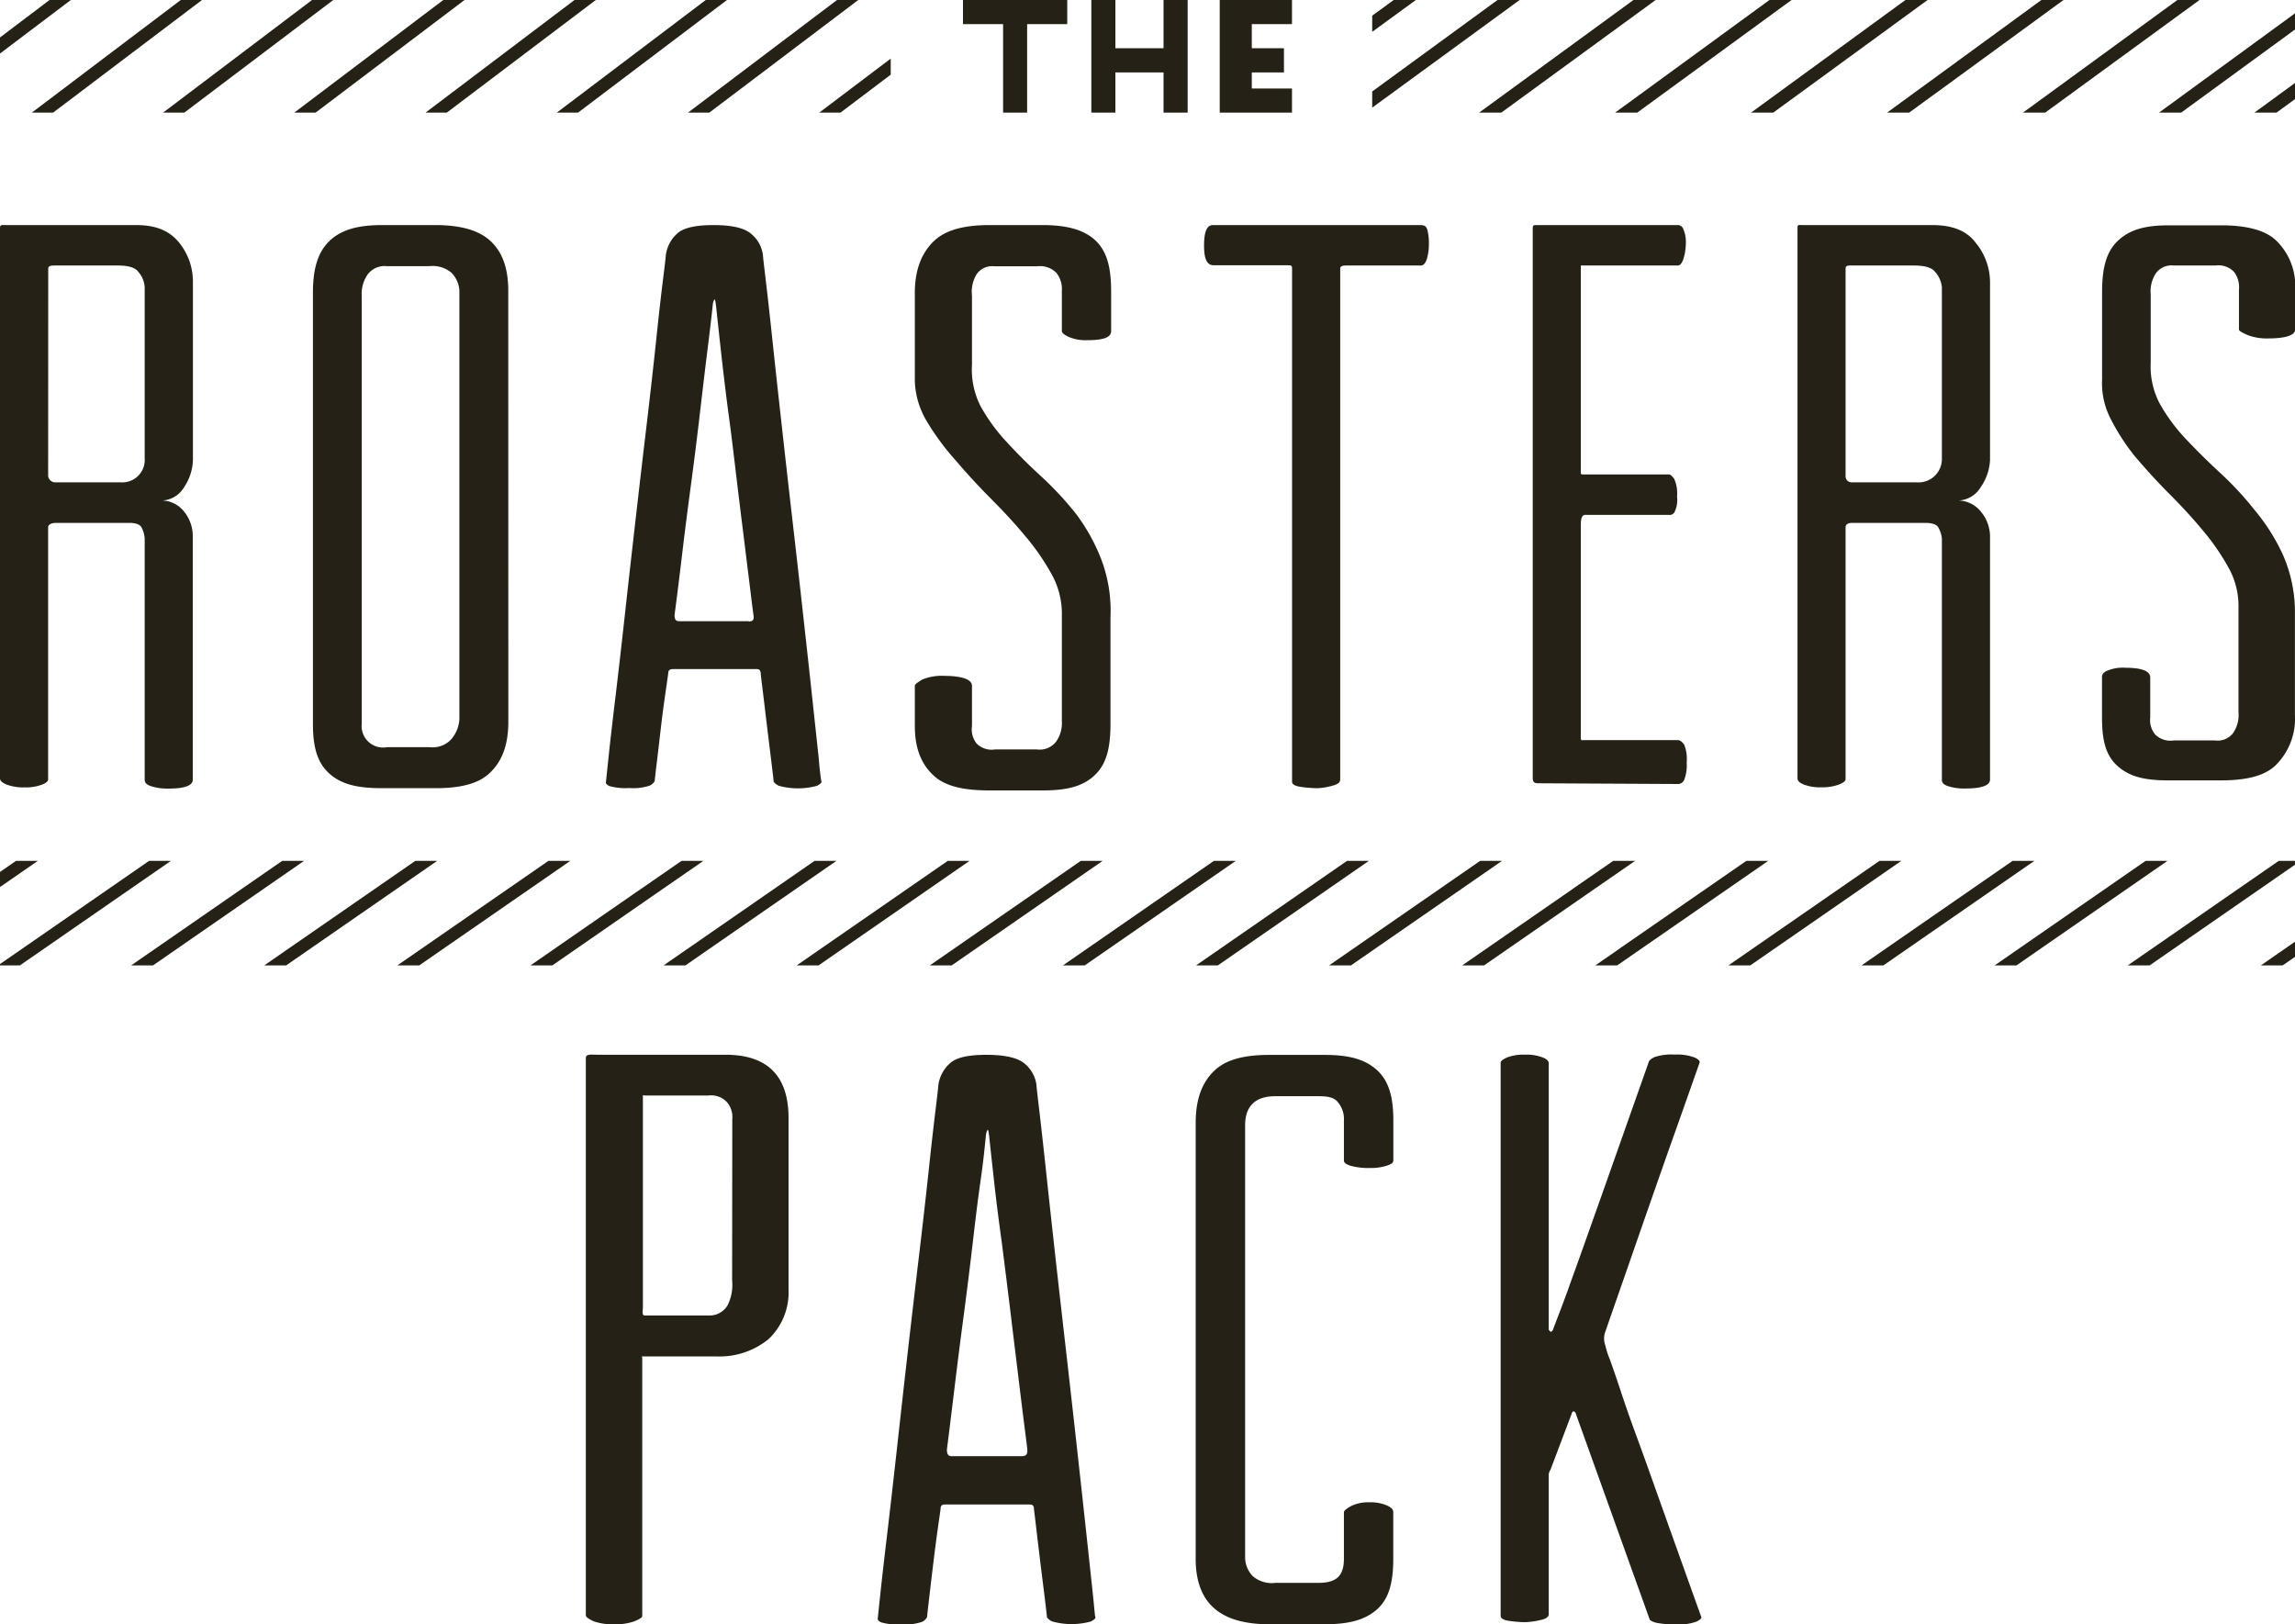 <svg xmlns="http://www.w3.org/2000/svg" viewBox="0 0 285.51 202.06"><title>logo</title><g id="Layer_2" data-name="Layer 2"><g id="Layer_1-2" data-name="Layer 1"><polygon points="283.21 14.01 285.51 12.33 285.51 10.32 280.46 14.01 283.21 14.01" style="fill:#262117"/><polygon points="270.88 0 251.67 14.01 254.43 14.01 273.63 0 270.88 0" style="fill:#262117"/><polygon points="268.59 14.01 271.35 14.01 285.51 3.67 285.51 1.66 268.59 14.01" style="fill:#262117"/><polygon points="253.96 0 240.26 10 240.26 10 240.01 10.18 234.76 14.01 237.51 14.01 240.66 11.71 240.66 11.71 240.92 11.53 256.71 0 253.96 0" style="fill:#262117"/><polygon points="235.65 3.03 235.65 3.03 239.8 0 237.05 0 234.44 1.9 234.14 2.12 234.14 2.12 217.84 14.01 220.6 14.01 235.35 3.25 235.65 3.03" style="fill:#262117"/><polygon points="203.21 0 184.01 14.01 186.77 14.01 205.97 0 203.21 0" style="fill:#262117"/><polygon points="173.38 0 170.71 1.95 170.71 3.96 176.14 0 173.38 0" style="fill:#262117"/><polygon points="220.13 0 200.93 14.01 203.68 14.01 222.88 0 220.13 0" style="fill:#262117"/><polygon points="186.3 0 170.71 11.38 170.71 13.39 189.05 0 186.3 0" style="fill:#262117"/><polygon points="283.49 107.09 264.7 120.1 267.42 120.1 285.51 107.57 285.51 107.09 283.49 107.09" style="fill:#262117"/><polygon points="250.38 107.09 231.58 120.1 234.3 120.1 253.09 107.09 250.38 107.09" style="fill:#262117"/><polygon points="217.26 107.09 201.57 117.94 201.57 117.94 201.3 118.14 198.46 120.1 201.18 120.1 201.92 119.59 201.92 119.59 202.19 119.4 219.98 107.09 217.26 107.09" style="fill:#262117"/><polygon points="283.97 120.1 285.51 119.03 285.51 117.15 281.26 120.1 283.97 120.1" style="fill:#262117"/><polygon points="266.93 107.09 248.14 120.1 250.85 120.1 269.65 107.09 266.93 107.09" style="fill:#262117"/><polygon points="233.82 107.09 215.02 120.1 217.74 120.1 236.54 107.09 233.82 107.09" style="fill:#262117"/><polygon points="203.42 107.09 200.7 107.09 195.85 110.44 195.59 110.63 195.59 110.63 181.9 120.1 184.62 120.1 196.74 111.71 197.01 111.53 197.01 111.52 203.42 107.09" style="fill:#262117"/><polygon points="151.02 107.09 132.23 120.1 134.94 120.1 153.74 107.09 151.02 107.09" style="fill:#262117"/><polygon points="117.91 107.09 99.11 120.1 101.83 120.1 120.62 107.09 117.91 107.09" style="fill:#262117"/><polygon points="87.51 107.09 84.79 107.09 79.92 110.46 79.65 110.64 79.65 110.64 65.99 120.1 68.71 120.1 80.81 111.72 81.07 111.54 81.07 111.54 87.51 107.09" style="fill:#262117"/><polygon points="134.46 107.09 115.67 120.1 118.39 120.1 137.18 107.09 134.46 107.09" style="fill:#262117"/><polygon points="101.34 107.09 85.64 117.96 85.64 117.96 85.36 118.15 82.55 120.1 85.27 120.1 85.98 119.61 85.98 119.61 86.26 119.41 104.06 107.09 101.34 107.09" style="fill:#262117"/><polygon points="184.14 107.09 165.34 120.1 168.06 120.1 186.86 107.09 184.14 107.09" style="fill:#262117"/><polygon points="167.58 107.09 148.79 120.1 151.5 120.1 170.3 107.09 167.58 107.09" style="fill:#262117"/><polygon points="51.67 107.09 32.87 120.1 35.59 120.1 54.39 107.09 51.67 107.09" style="fill:#262117"/><polygon points="18.55 107.09 0 119.93 0 120.1 2.47 120.1 21.27 107.09 18.55 107.09" style="fill:#262117"/><polygon points="68.23 107.09 49.43 120.1 52.15 120.1 70.95 107.09 68.23 107.09" style="fill:#262117"/><polygon points="35.11 107.09 16.31 120.1 19.03 120.1 37.83 107.09 35.11 107.09" style="fill:#262117"/><polygon points="2 107.09 0 108.47 0 110.35 4.71 107.09 2 107.09" style="fill:#262117"/><path d="M57.16,36.15a3.43,3.43,0,0,0-1-2.24,3.6,3.6,0,0,0-2.72-.81H48.15a2.65,2.65,0,0,0-2.38,1A4.21,4.21,0,0,0,45,36.76V90.06A2.67,2.67,0,0,0,48.15,93h5.29A3.18,3.18,0,0,0,56.11,92a4.21,4.21,0,0,0,1-2.58Z" style="fill:none"/><path d="M6.82,60h8.12a2.79,2.79,0,0,0,3-3V35.73a3.19,3.19,0,0,0-.76-1.91c-.43-.6-1.36-.8-2.57-.8H6.92c-.47,0-.93,0-.93.39V59.25A.88.88,0,0,0,6.82,60Z" style="fill:none"/><rect x="138.76" width="5.99" height="6" style="fill:none"/><path d="M93.43,74.09c-.2-1.55-.45-3.52-.74-6s-.63-5.15-1-8.13S91,54.1,90.6,51.25s-.68-5.46-.94-7.84-.46-4.2-.59-5.46c-.07-.53-.13-.76-.2-.7a1.72,1.72,0,0,0-.2.7q-.2,1.89-.64,5.46t-.94,7.85Q86.59,55.53,86,60t-1,8.15q-.45,3.68-.74,6.06c-.2,1.59-.3,2.28-.3,2.34,0,.6.2.76.59.76h8.62c.53,0,.73-.19.59-.85C93.72,76.39,93.62,75.65,93.43,74.09Z" style="fill:none"/><path d="M127.42,177.83c-.2-1.57-.45-3.57-.75-6.05s-.64-5.21-1-8.23-.74-6-1.1-8.84-.69-5.53-1-7.94-.47-4.25-.6-5.53c-.07-.53-.14-.77-.2-.7a1.75,1.75,0,0,0-.2.7q-.2,1.91-.65,5.53t-1,7.94q-.5,4.32-1.1,8.84t-1.05,8.24q-.45,3.72-.75,6.13c-.2,1.61-.3,2.35-.3,2.41,0,.6.2.8.6.8h8.72c.53,0,.73-.23.6-.9C127.72,180.18,127.62,179.41,127.42,177.83Z" style="fill:none"/><path d="M238.11,33h-7.72c-.47,0-.78,0-.78.39V59.25a.75.75,0,0,0,.68.8h8.12a2.91,2.91,0,0,0,3.18-3V35.73a3.29,3.29,0,0,0-.84-1.91C240.32,33.22,239.31,33,238.11,33Z" style="fill:none"/><path d="M88.11,136.28H80.3c-.47,0-.34-.12-.34.22v26.06c0,.48-.16,1.09.24,1.09h8a2.61,2.61,0,0,0,2.29-1.26,5.63,5.63,0,0,0,.57-3.09V139.25a2.84,2.84,0,0,0-.67-2.15A2.68,2.68,0,0,0,88.11,136.28Z" style="fill:none"/><polygon points="104.13 0 85.59 14.01 88.24 14.01 106.77 0 104.13 0" style="fill:#262117"/><polygon points="71.47 0 52.94 14.01 55.58 14.01 74.12 0 71.47 0" style="fill:#262117"/><polygon points="38.82 0 20.29 14.01 22.93 14.01 41.46 0 38.82 0" style="fill:#262117"/><polygon points="101.92 14.01 104.56 14.01 110.81 9.29 110.81 7.29 101.92 14.01" style="fill:#262117"/><polygon points="87.8 0 69.27 14.01 71.91 14.01 90.44 0 87.8 0" style="fill:#262117"/><polygon points="55.15 0 36.61 14.01 39.26 14.01 57.79 0 55.15 0" style="fill:#262117"/><polygon points="25.13 0 22.49 0 8.97 10.22 8.66 10.46 8.66 10.46 3.96 14.01 6.6 14.01 9.85 11.56 10.16 11.32 10.16 11.32 25.13 0" style="fill:#262117"/><polygon points="4.79 3.04 4.79 3.04 8.81 0 6.16 0 3.6 1.94 3.29 2.17 3.29 2.17 0 4.66 0 6.66 4.47 3.28 4.79 3.04" style="fill:#262117"/><path d="M.82,97.6a5.86,5.86,0,0,0,2.23.35,5.7,5.7,0,0,0,2.2-.35c.57-.23.74-.45.74-.65V65.58c0-.33.46-.53.93-.53h9.22c.73,0,1.3.2,1.47.57A3.33,3.33,0,0,1,18,67v30c0,.34.19.6.79.8a6.64,6.64,0,0,0,2.19.3q3,0,3-1.11V66.59a4.81,4.81,0,0,0-1.05-2.91,3.58,3.58,0,0,0-3.06-1.41,3.38,3.38,0,0,0,3.06-1.71A6.32,6.32,0,0,0,24,57.24V35a7.7,7.7,0,0,0-1.75-4.86C21,28.63,19.28,28,16.94,28H.8c-.54,0-.8-.1-.8.37V96.84C0,97.11.26,97.36.82,97.6ZM6,33.42c0-.4.46-.39.93-.39h7.72c1.2,0,2.13.2,2.57.8A3.19,3.19,0,0,1,18,35.73V57a2.79,2.79,0,0,1-3,3H6.82a.88.88,0,0,1-.83-.8Z" style="fill:#262117"/><path d="M63.23,36.15c0-3-.86-5-2.36-6.3S57.06,28,54.15,28H47.54c-2.92,0-5,.53-6.49,1.92s-2.12,3.45-2.12,6.51V90.06c0,3,.59,4.91,2.12,6.24s3.57,1.75,6.49,1.75h6.61c2.91,0,5.23-.46,6.73-1.85s2.36-3.38,2.36-6.44ZM56.11,92a3.18,3.18,0,0,1-2.67.95H48.15A2.67,2.67,0,0,1,45,90.06V36.76a4.21,4.21,0,0,1,.76-2.65,2.65,2.65,0,0,1,2.38-1h5.29a3.6,3.6,0,0,1,2.72.81,3.43,3.43,0,0,1,1,2.24V89.45A4.21,4.21,0,0,1,56.11,92Z" style="fill:#262117"/><path d="M101.85,94.28q-.3-2.78-.79-7.35T99.92,76.54q-.64-5.81-1.34-11.87T97.24,52.8Q96.59,47,96.1,42.37t-.84-7.55q-.35-2.93-.35-3.13a4.11,4.11,0,0,0-1.44-2.58Q92.23,28,88.77,28t-4.56,1.09a4.32,4.32,0,0,0-1.39,2.78q0,.2-.35,3t-.84,7.45Q81.14,47,80.45,52.8T79.06,64.72q-.7,6.11-1.34,11.92T76.53,87q-.55,4.57-.84,7.35t-.3,2.88c-.07.2.07.38.4.55a7.25,7.25,0,0,0,2.48.25,6.54,6.54,0,0,0,2.53-.29,1.28,1.28,0,0,0,.65-.59c0-.06.08-.8.25-2.22s.35-2.94.54-4.59.4-3.13.6-4.52.3-2.05.3-2.19c.07-.4.36-.4.89-.4h9.91c.4,0,.63,0,.7.5,0,.2.08.8.25,2.19s.35,2.91.55,4.57L96,95.07q.25,2.09.25,2.18a1.62,1.62,0,0,0,.64.5,8.93,8.93,0,0,0,4.76,0q.64-.35.54-.55C102.15,97.09,102,96.13,101.85,94.28Zm-8.72-17H84.51c-.4,0-.59-.16-.59-.76,0-.07.1-.76.3-2.34s.45-3.61.74-6.06S85.6,63,86,60s.76-5.9,1.09-8.74.64-5.46.94-7.85.51-4.21.64-5.46a1.72,1.72,0,0,1,.2-.7c.07-.06.13.16.2.7q.2,1.89.59,5.46t.94,7.84C91,54.1,91.33,57,91.69,60s.7,5.68,1,8.13.55,4.42.74,6,.3,2.3.3,2.36C93.85,77.12,93.66,77.31,93.13,77.31Z" style="fill:#262117"/><path d="M129.71,28h-6.63c-2.93,0-5.33.53-6.83,1.93s-2.44,3.46-2.44,6.53v11a10.39,10.39,0,0,0,1.52,5,30.93,30.93,0,0,0,3.56,4.81c1.36,1.6,2.8,3.17,4.33,4.71s3,3.1,4.32,4.7a29.22,29.22,0,0,1,3.32,4.81,10.06,10.06,0,0,1,1.24,5v13.2a4,4,0,0,1-.73,2.59,2.57,2.57,0,0,1-2.37.95h-5.21a2.64,2.64,0,0,1-2.3-.74,2.86,2.86,0,0,1-.57-2.18v-5c0-.82-1.37-1.23-3.41-1.23a6.37,6.37,0,0,0-2.79.46c-.48.31-.91.56-.91.77v5c0,3,.94,4.93,2.44,6.26s3.9,1.76,6.83,1.76h6.63c2.92,0,4.94-.46,6.44-1.86s2-3.39,2-6.46V76.79a18.06,18.06,0,0,0-1.11-7.11A23.65,23.65,0,0,0,133.92,64a41.06,41.06,0,0,0-4.36-4.71c-1.57-1.43-3-2.86-4.32-4.3A22.61,22.61,0,0,1,122,50.55a10,10,0,0,1-1.08-5.17V36.79a4.18,4.18,0,0,1,.57-2.66,2.32,2.32,0,0,1,2.2-1H129a2.87,2.87,0,0,1,2.42.81,3.24,3.24,0,0,1,.68,2.25v5c0,.21.27.44.85.72a5.32,5.32,0,0,0,2.28.41c2.11,0,3-.37,3-1.12v-5c0-3-.55-5-2-6.33S132.63,28,129.71,28Z" style="fill:#262117"/><path d="M176.65,28H150.89c-.74,0-1.1.81-1.1,2.55S150.18,33,151,33h9.12c.47,0,.62,0,.62.39V97.25c0,.33.39.55,1.16.65a15.59,15.59,0,0,0,2,.15,7.81,7.81,0,0,0,1.83-.3c.8-.2,1-.47,1-.8V33.42c0-.4.48-.39.81-.39h9.22c.34,0,.59-.32.75-.82a6.37,6.37,0,0,0,.25-1.92,6.13,6.13,0,0,0-.2-1.73C177.42,28.09,177.12,28,176.65,28Z" style="fill:#262117"/><path d="M191.33,97.44l17.5.09a.87.87,0,0,0,.7-.53,5,5,0,0,0,.3-2.15,4.82,4.82,0,0,0-.3-2.2c-.2-.27-.47-.58-.8-.58H197.2c-.47,0-.54.11-.54-.36V65.28c0-.54.07-1.23.54-1.23h10.33a.77.77,0,0,0,.75-.27,3.33,3.33,0,0,0,.35-2,4.37,4.37,0,0,0-.35-2.21c-.23-.3-.45-.55-.65-.55H197c-.33,0-.34,0-.34-.4V33.32c0-.4,0-.29.44-.29h11.63c.33,0,.58-.4.75-1a7,7,0,0,0,.25-1.87,3.93,3.93,0,0,0-.3-1.62.75.75,0,0,0-.8-.54H191.29c-.6,0-.61,0-.61.57V96.74C190.68,97.21,190.8,97.44,191.33,97.44Z" style="fill:#262117"/><path d="M240.41,28H224.27c-.54,0-.65-.1-.65.37V96.84c0,.27.2.52.77.75a5.54,5.54,0,0,0,2.17.35,5.91,5.91,0,0,0,2.23-.35c.57-.23.81-.45.81-.65V65.58c0-.33.31-.53.78-.53h9.22c.73,0,1.37.2,1.54.57a3.34,3.34,0,0,1,.44,1.37v30c0,.34.15.6.75.8a6.4,6.4,0,0,0,2.16.3c2,0,3.08-.37,3.08-1.11V66.59a4.89,4.89,0,0,0-1.11-2.91,3.69,3.69,0,0,0-3.11-1.41,3.43,3.43,0,0,0,3.09-1.71,6.45,6.45,0,0,0,1.13-3.32V35a7.79,7.79,0,0,0-1.83-4.86C244.58,28.63,242.75,28,240.41,28Zm1.17,29a2.91,2.91,0,0,1-3.18,3h-8.12a.75.75,0,0,1-.68-.8V33.42c0-.4.31-.39.78-.39h7.72c1.2,0,2.21.2,2.64.8a3.29,3.29,0,0,1,.84,1.91Z" style="fill:#262117"/><path d="M283.06,29.82c-1.47-1.31-3.89-1.79-6.76-1.79h-6.52c-2.87,0-4.8.52-6.27,1.89s-2,3.4-2,6.42V47.19a9.67,9.67,0,0,0,1.05,4.88,26.65,26.65,0,0,0,3.05,4.72c1.34,1.57,2.74,3.12,4.24,4.62s2.89,3,4.23,4.62a28.45,28.45,0,0,1,3.24,4.73,9.81,9.81,0,0,1,1.16,4.88v13a3.93,3.93,0,0,1-.66,2.54,2.42,2.42,0,0,1-2.26.93h-5.11a2.73,2.73,0,0,1-2.33-.73,2.83,2.83,0,0,1-.62-2.14V84.28c0-.8-1.06-1.21-3.07-1.21a5,5,0,0,0-2.47.45c-.47.3-.46.55-.46.75V89.2c0,3,.49,4.84,2,6.15s3.4,1.73,6.27,1.73h6.52c2.87,0,5.29-.45,6.76-1.83a8.15,8.15,0,0,0,2.45-6.35v-13A17.72,17.72,0,0,0,284,69a24.69,24.69,0,0,0-3.54-5.58,40.38,40.38,0,0,0-4.29-4.62c-1.54-1.41-2.93-2.81-4.27-4.22a22.44,22.44,0,0,1-3.22-4.37,9.87,9.87,0,0,1-1.12-5.08V36.64a4.12,4.12,0,0,1,.62-2.61,2.39,2.39,0,0,1,2.23-1h5.21a2.68,2.68,0,0,1,2.31.8,3.15,3.15,0,0,1,.61,2.21V41c0,.2.55.44,1.12.7a6.73,6.73,0,0,0,2.52.4c2.07,0,3.35-.37,3.35-1.1V36A7.84,7.84,0,0,0,283.06,29.82Z" style="fill:#262117"/><path d="M90.25,131.21H74.31c-.68,0-1.43-.14-1.43.4v69.33c0,.27.51.53,1,.76a7.14,7.14,0,0,0,2.54.36,7,7,0,0,0,2.48-.36c.57-.24,1-.46,1-.66V169c0-.34-.2-.26.14-.26h9.14a9.62,9.62,0,0,0,6.44-2.16,8,8,0,0,0,2.48-6.13V139.25C98.15,133.62,95.26,131.21,90.25,131.21Zm.83,28.09a5.63,5.63,0,0,1-.57,3.09,2.61,2.61,0,0,1-2.29,1.26h-8c-.41,0-.24-.61-.24-1.09V136.5c0-.34-.13-.22.34-.22h7.82a2.68,2.68,0,0,1,2.29.82,2.84,2.84,0,0,1,.67,2.15Z" style="fill:#262117"/><path d="M135.95,198.24q-.3-2.81-.8-7.44T134,180.3q-.65-5.88-1.35-12t-1.36-12q-.65-5.88-1.15-10.55t-.85-7.64c-.24-2-.35-3-.35-3.17a4.15,4.15,0,0,0-1.45-2.61q-1.26-1.1-4.76-1.11t-4.61,1.11a4.38,4.38,0,0,0-1.4,2.82q0,.2-.35,3.06t-.85,7.54q-.5,4.67-1.2,10.55t-1.41,12.06q-.7,6.18-1.35,12.06t-1.2,10.5q-.55,4.62-.85,7.44t-.3,2.91c-.07.2.06.39.4.55a7.29,7.29,0,0,0,2.51.25,6.61,6.61,0,0,0,2.56-.3,1.29,1.29,0,0,0,.65-.6c0-.07.08-.8.25-2.25s.35-3,.55-4.64.4-3.16.6-4.56.3-2.06.3-2.19c.07-.4.37-.37.9-.37h10c.4,0,.64,0,.7.47,0,.2.09.77.25,2.17s.35,2.95.55,4.62L130,199c.17,1.41.25,2.14.25,2.21a1.61,1.61,0,0,0,.65.5,9,9,0,0,0,4.82,0c.43-.23.62-.42.55-.55S136.15,200.12,135.95,198.24Zm-8.82-17.09H118.4c-.4,0-.6-.2-.6-.8,0-.07.1-.8.3-2.41s.45-3.65.75-6.13.65-5.23,1.05-8.24.77-6,1.1-8.84.65-5.53,1-7.94.52-4.26.65-5.53a1.75,1.75,0,0,1,.2-.7c.07-.07.13.17.2.7q.2,1.91.6,5.53t1,7.94q.55,4.32,1.1,8.84c.36,3,.7,5.75,1,8.23s.55,4.48.75,6.05.3,2.35.3,2.41C127.86,180.92,127.66,181.15,127.12,181.15Z" style="fill:#262117"/><path d="M173.33,193.9v-5.78c0-.27-.14-.55-.75-.82a5,5,0,0,0-2.19-.41,4.87,4.87,0,0,0-2.32.47c-.55.31-.88.57-.88.77v5.78c0,2.2-1,3-3.18,3h-5.35a3.63,3.63,0,0,1-2.76-.79,3.38,3.38,0,0,1-1-2.23V140c0-2.68,1.57-3.63,3.76-3.63H164c1.16,0,2,.13,2.47.78a3.21,3.21,0,0,1,.72,2.22v5c0,.28.3.5.89.67a8.43,8.43,0,0,0,2.33.26,6.65,6.65,0,0,0,2.18-.31c.62-.21.75-.41.75-.62v-5c0-3-.6-5-2.14-6.34s-3.58-1.8-6.47-1.8h-6.79c-2.95,0-5.3.5-6.81,1.91s-2.38,3.45-2.38,6.55V193.9c0,5.7,3.22,8.16,9.18,8.16h6.82c2.87,0,4.91-.46,6.45-1.76S173.33,197,173.33,193.9Z" style="fill:#262117"/><path d="M205.72,184.57q-1.1-3.11-2.21-6.13T201.61,173q-.8-2.41-1.35-3.92a10.74,10.74,0,0,1-.55-1.71,2.47,2.47,0,0,1,0-1.71q2-5.73,4.06-11.66t3.76-10.75q2-5.63,3.91-11.06c.07-.2-.15-.42-.65-.65a6.28,6.28,0,0,0-2.46-.35,6.63,6.63,0,0,0-2.46.3c-.44.2-.69.4-.75.6l-5.82,16.48-2.16,6.08c-.7,2-1.35,3.75-1.91,5.33s-1.05,2.85-1.42,3.82-.58,1.49-.58,1.56c-.14.27-.29.37-.35.3s-.21-.17-.21-.3V132.3c0-.27-.17-.52-.74-.75a5.76,5.76,0,0,0-2.24-.35,5.65,5.65,0,0,0-2.2.35c-.54.24-.8.45-.8.65V201c0,.33.35.55,1.12.65a14.9,14.9,0,0,0,1.92.15,9.61,9.61,0,0,0,1.85-.25c.8-.17,1.09-.42,1.09-.75V183.41a1.2,1.2,0,0,1,.21-.55l2.62-6.93c.07-.27.17-.39.3-.35s.23.18.3.45l9.13,25.43q.1.2.75.4a11,11,0,0,0,2.66.2,5.85,5.85,0,0,0,2.46-.35q.65-.35.55-.55Q208.33,191.91,205.72,184.57Z" style="fill:#262117"/><polygon points="124.79 14.01 127.78 14.01 127.78 3 132.77 3 132.77 0 119.8 0 119.8 3 124.79 3 124.79 14.01" style="fill:#262117"/><polygon points="138.76 14.01 138.76 9.01 144.75 9.01 144.75 14.01 147.75 14.01 147.75 0 144.75 0 144.75 6 138.76 6 138.76 0 135.77 0 135.77 14.01 138.76 14.01" style="fill:#262117"/><polygon points="160.73 14.01 160.73 11.01 155.73 11.01 155.73 9.01 159.73 9.01 159.73 6 155.73 6 155.73 3 160.73 3 160.73 0 151.74 0 151.74 14.01 160.73 14.01" style="fill:#262117"/></g></g></svg>